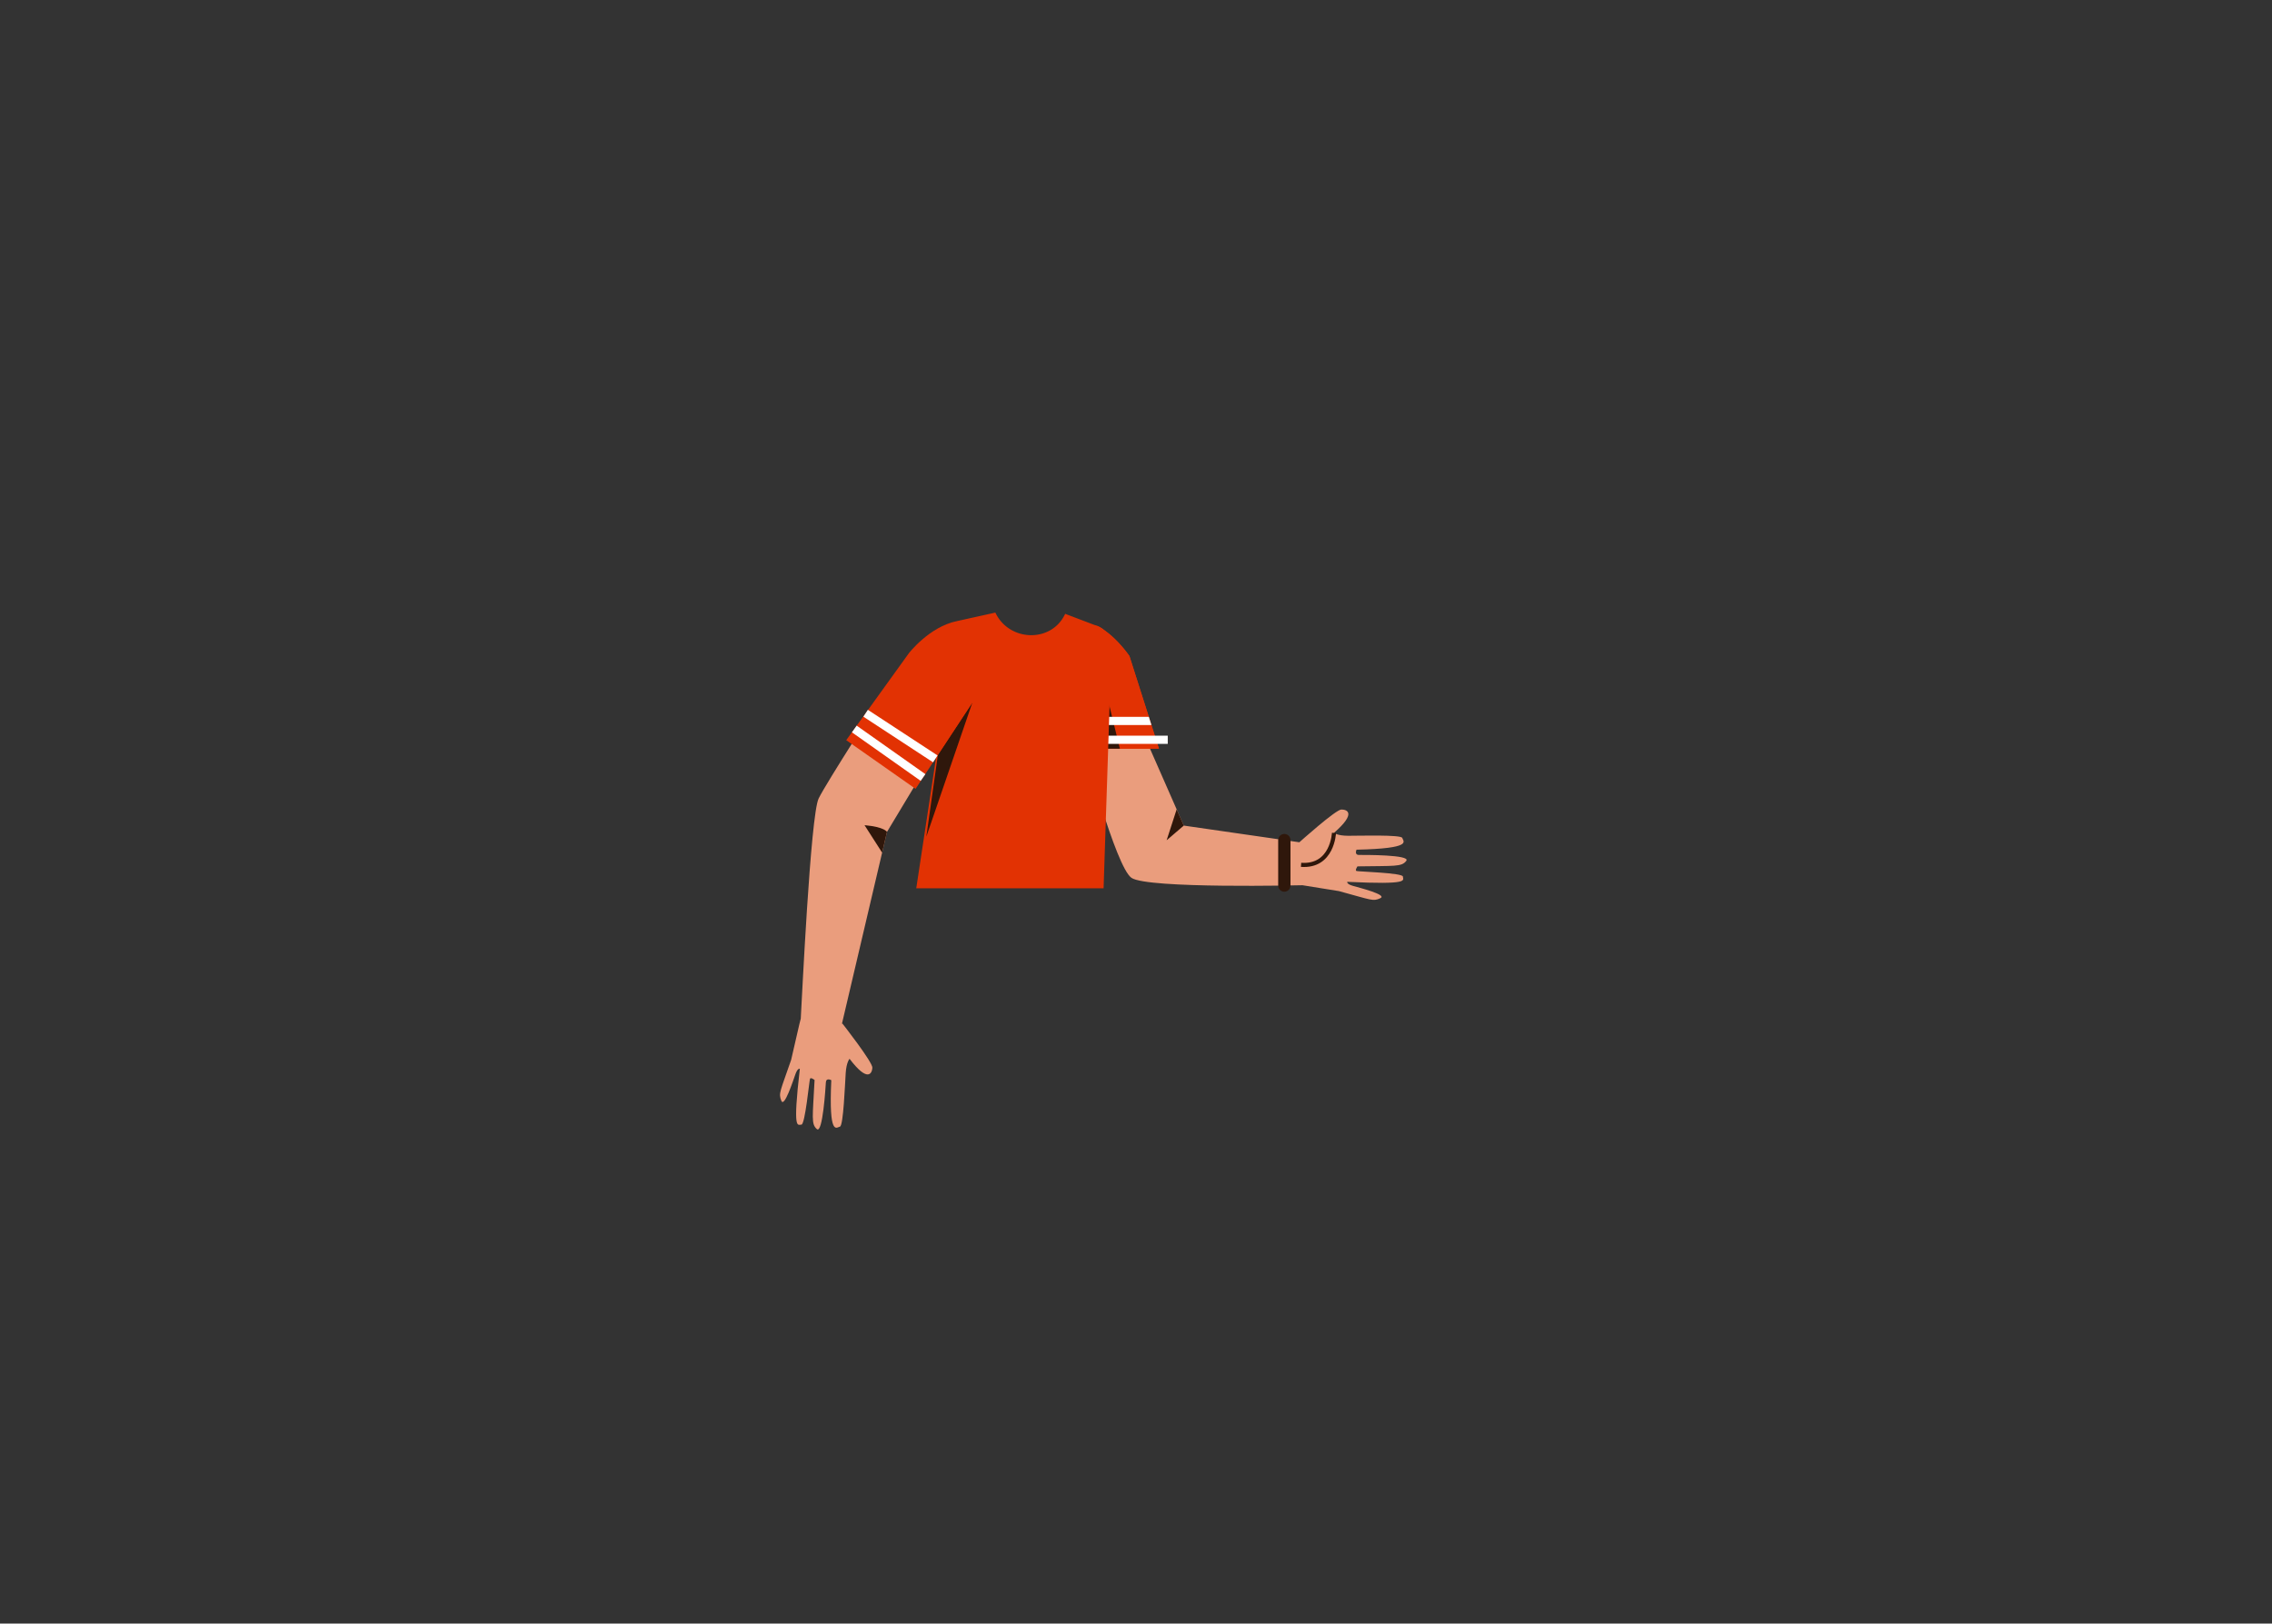 <svg xmlns="http://www.w3.org/2000/svg" viewBox="0 0 1109 792.52"><rect x="0" y="0" width="1109" height="792.52" fill="#333333" stroke="none"/><title>torso 18</title><g id="torso-13" data-name="torso"><path d="M560.33,363.166l17.497,39.821,56.413,8.145s17.799-15.989,20.514-15.989,7.542,1.684-3.62,11.4c0,0,1.679,1.421,7.024,1.421s25.859-.603,26.312,1.056,5.581,5.128-22.324,5.732c0,0-1.207,2.564,1.207,2.564s25.341-.151,23.078,2.866-5.581,2.413-23.832,2.715c0,0-1.358,1.961-.453,2.263s22.626.905,22.626,2.715,3.922,4.073-27.151,2.564c0,0-.453,1.056,2.715,1.961s17.045,4.374,13.425,6.034-4.073.905-20.212-3.469l-17.799-2.866s-75.796,1.81-83.489-3.62-23.304-64.257-23.304-64.257Z" fill="#ea9d7d"/><polygon points="577.827 402.987 569.456 410.152 574.345 395.061 577.827 402.987" fill="#2f170b"/><path d="M651.135,406.544s-.679,16.731-16.064,15.6" fill="none" stroke="#2f170b" stroke-miterlimit="10" stroke-width="2"/><path d="M565.703,365.445l-14.355-45.049a.979.979,0,0,0-.13-.264c-.821-1.185-7.503-10.577-15.506-14.429a1.004,1.004,0,0,0-1.434.941l1.905,58.801Z" fill="#e23203"/><path d="M565.703,365.445l-14.355-45.049a.979.979,0,0,0-.13-.264c-.821-1.185-7.503-10.577-15.506-14.429a1.004,1.004,0,0,0-1.434.941l1.905,58.801Z" fill="#e23203"/><polygon points="539.938 365.445 541.122 342.935 546.635 365.445 539.938 365.445" fill="#2f170b"/><rect x="537.166" y="359.101" width="32.833" height="4" fill="#fff"/><polygon points="560.75 349.899 537.65 349.899 537.65 353.899 562.024 353.899 560.75 349.899" fill="#fff"/><line x1="626.904" y1="410.073" x2="626.904" y2="432.257" fill="none" stroke="#2f170b" stroke-linecap="round" stroke-linejoin="round" stroke-width="6"/><path d="M390.864,497.22c.479-7.504,4.716-99.353,8.742-107.498S430.692,339.715,430.692,339.715l37.437,7.918-35.18,58.454-21.979,93.606.268-.024s14.765,18.826,14.584,21.535-2.183,7.413-11.133-4.373c0,0-1.53,1.58-1.886,6.913s-1.124,25.842-2.81,26.182-5.49,5.226-4.229-22.657c0,0-2.478-1.375-2.639,1.033s-1.541,25.294-4.4,22.835-2.036-5.73-1.118-23.96c0,0-1.866-1.485-2.227-.603s-2.413,22.515-4.219,22.394-4.325,3.641-.746-27.261c0,0-1.023-.522-2.138,2.578s-5.502,16.715-6.916,12.992-.631-4.124,4.811-19.936l4.048-17.568Z" fill="#ea9d7d"/><path d="M421.994,402.79c9.917.891,10.955,3.298,10.955,3.298s-3.273,13.941-2.369,10.091Z" fill="#2f170b"/><path d="M538.68,433.6H447.24l19.763-130.405,18.847-4.173c6.728,14.272,27.455,14.922,34.072.598l14.304,5.44a10.89,10.89,0,0,1,8.301,11.154Z" fill="#e23203"/><polygon points="457.78 368.528 474.623 342.935 452.145 408.44 457.78 368.528" fill="#2f170b"/><path d="M413.063,361.295l30.598-42.48s9.962-12.88,23.342-15.62l7.62,39.74-27.72,42.12Z" fill="#e23203"/><line x1="416.999" y1="355.831" x2="450.548" y2="379.516" fill="none" stroke="#fff" stroke-miterlimit="10" stroke-width="4"/><line x1="422.526" y1="348.157" x2="456.532" y2="370.424" fill="none" stroke="#fff" stroke-miterlimit="10" stroke-width="4"/></g></svg>